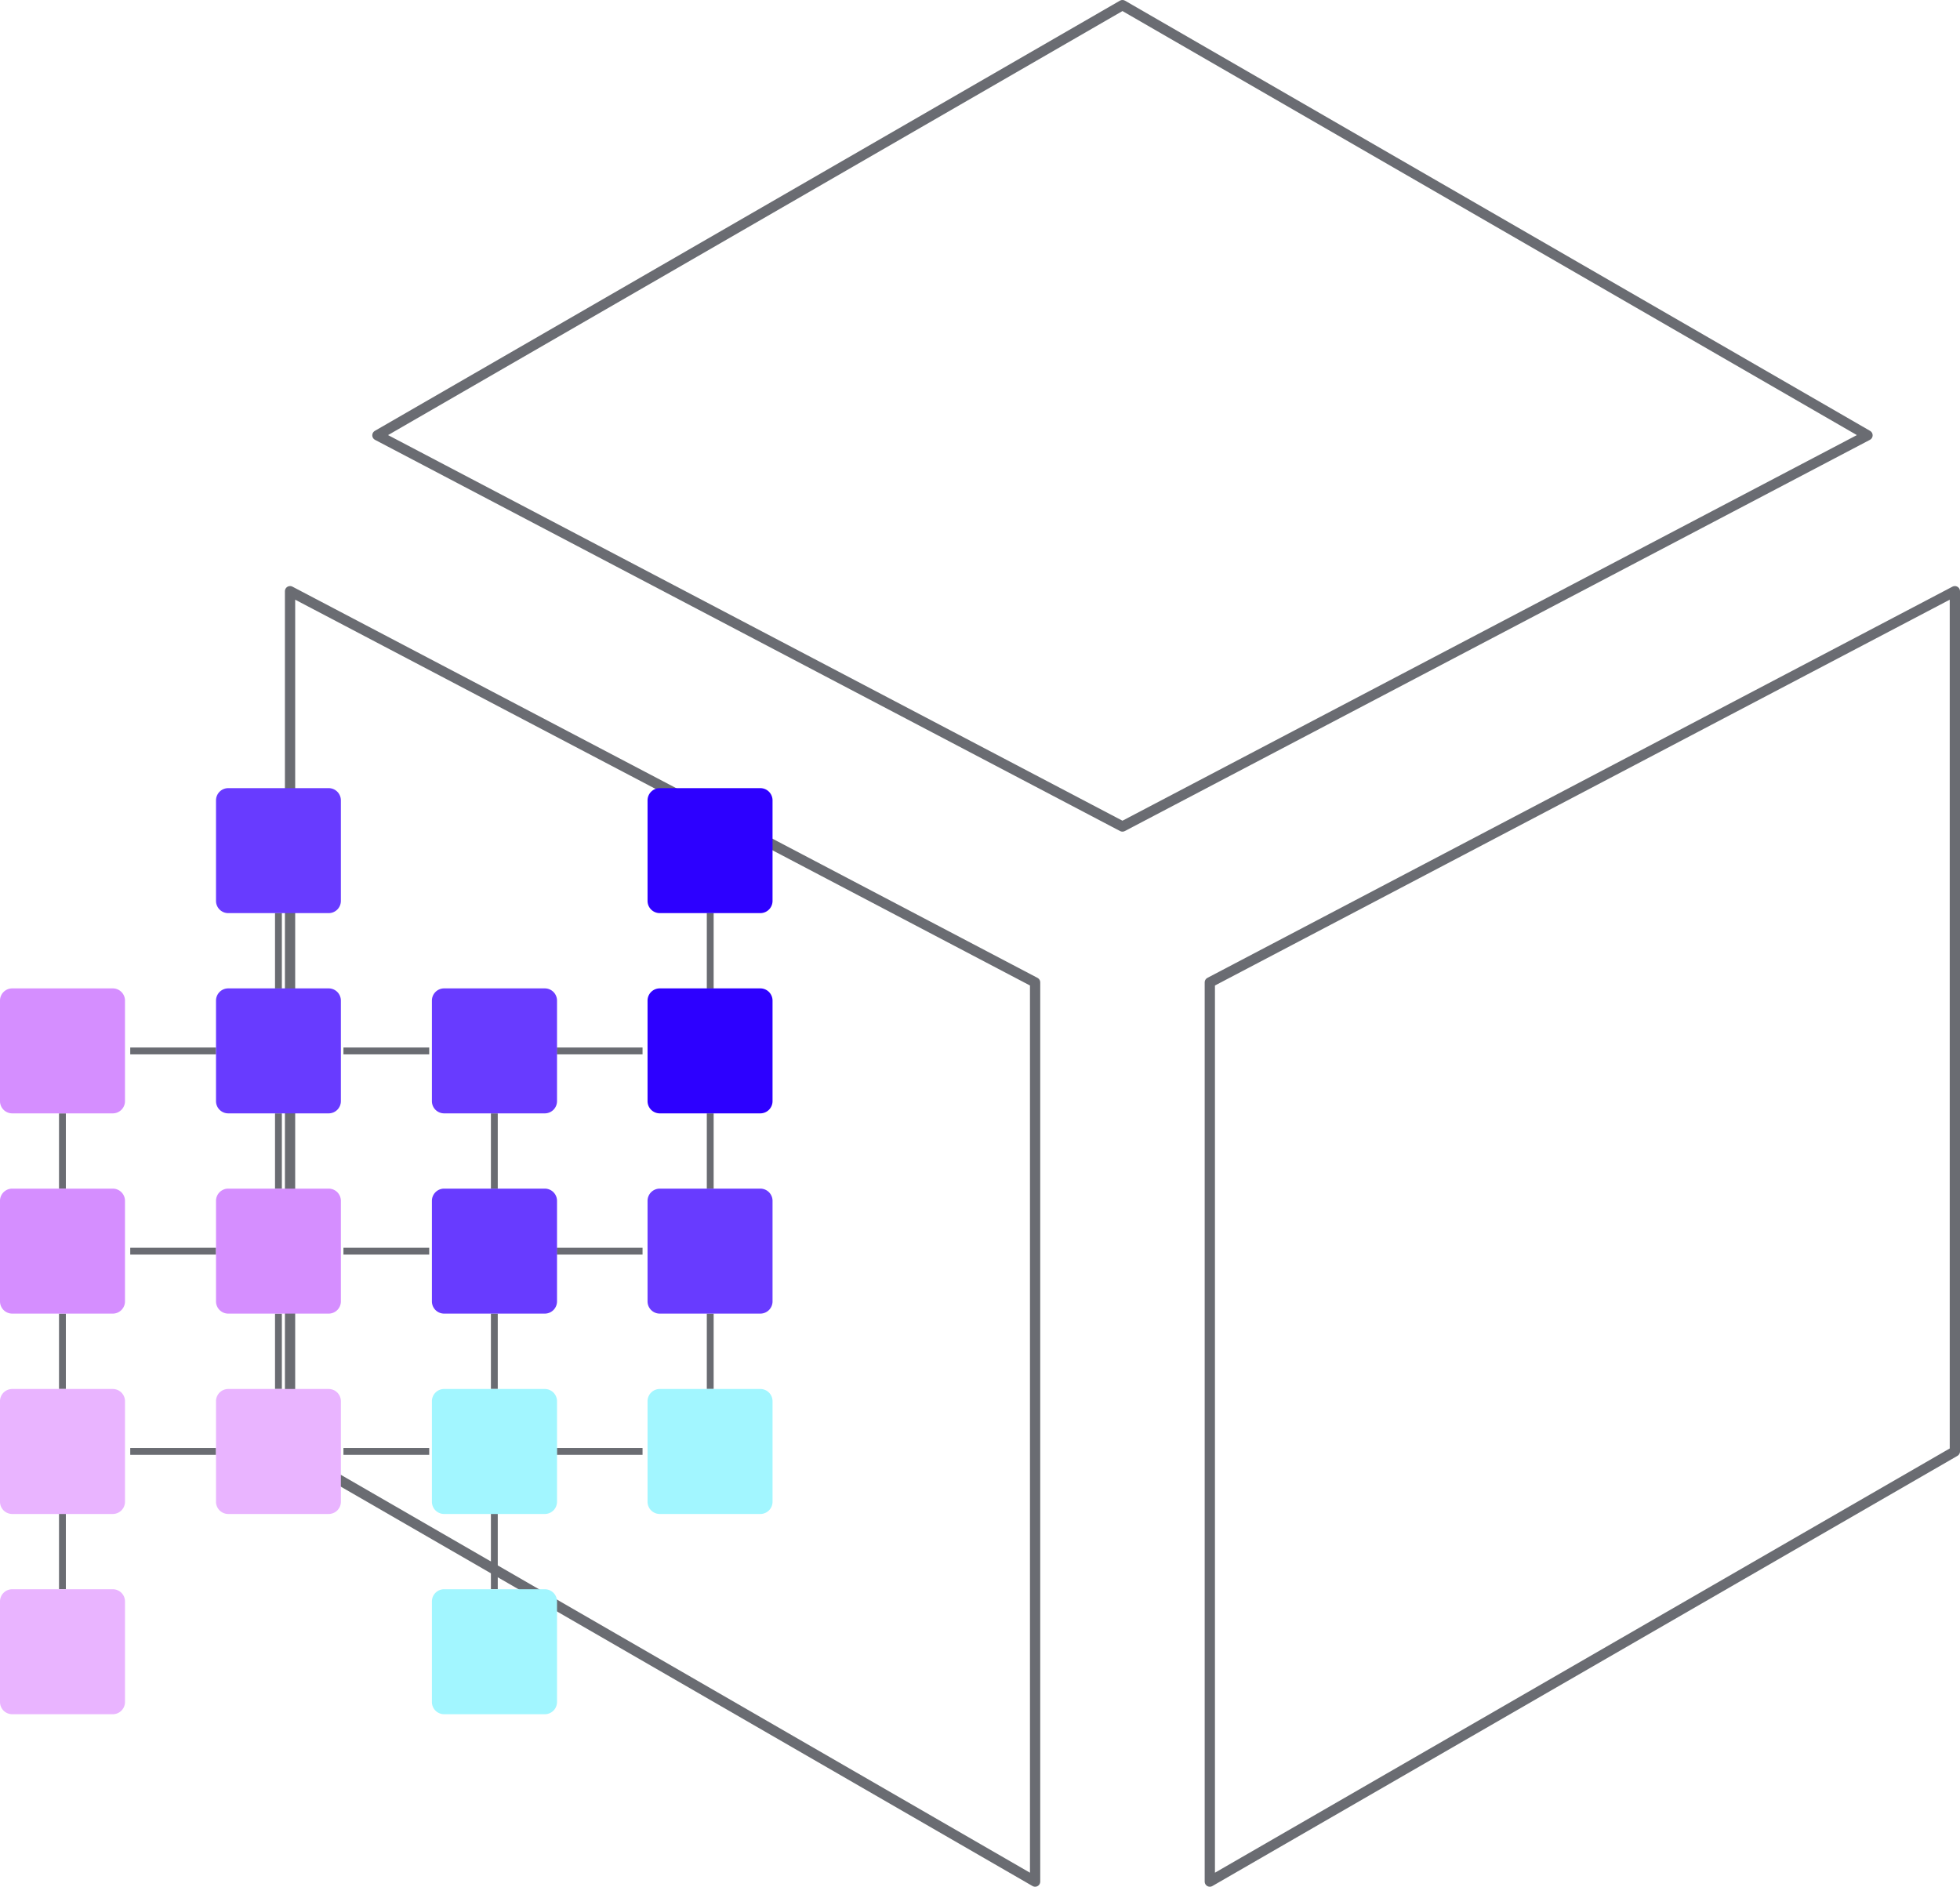 <svg xmlns="http://www.w3.org/2000/svg" viewBox="0 0 160.42 154.43">
  <defs>
    <style>
      .resilient-1,
      .resilient-2 {
        fill: none;
        stroke: #6a6c72;
      }

      .resilient-1 {
        stroke-linejoin: round;
        stroke-width: 0.84px;
      }

      .resilient-2 {
        stroke-miterlimit: 10;
        stroke-width: 0.56px;
      }

      .resilient-3 {
        fill: #2d00ff;
      }

      .resilient-4 {
        fill: #683bff;
      }

      .resilient-5 {
        fill: #a2f6ff;
      }

      .resilient-6 {
        fill: #d58eff;
      }

      .resilient-7 {
        fill: #e9b4ff;
      }
    </style>
  </defs>
  <g id="Layer_2" data-name="Layer 2">
    <g id="Layer_3" data-name="Layer 3">
      <polygon class="resilient-1" points="30.89 35.63 91.87 0.42 152.85 35.63 91.87 67.65 30.89 35.63" />
      <polygon class="resilient-1" points="84.72 154.01 23.74 118.8 23.74 48.39 84.72 80.41 84.72 154.01" />
      <polygon class="resilient-1" points="99.02 80.41 160 48.39 160 118.8 99.02 154.01 99.02 80.41" />
      <line class="resilient-2" x1="5.11" y1="123.91" x2="5.11" y2="130.08" />
      <line class="resilient-2" x1="5.11" y1="107.52" x2="5.11" y2="113.69" />
      <line class="resilient-2" x1="22.79" y1="107.52" x2="22.79" y2="113.69" />
      <line class="resilient-2" x1="40.46" y1="123.91" x2="40.46" y2="130.08" />
      <line class="resilient-2" x1="40.46" y1="107.52" x2="40.46" y2="113.69" />
      <line class="resilient-2" x1="58.13" y1="107.52" x2="58.13" y2="113.69" />
      <line class="resilient-2" x1="5.11" y1="91.13" x2="5.11" y2="97.3" />
      <line class="resilient-2" x1="22.79" y1="91.13" x2="22.79" y2="97.3" />
      <line class="resilient-2" x1="40.46" y1="91.13" x2="40.46" y2="97.3" />
      <line class="resilient-2" x1="58.13" y1="91.13" x2="58.13" y2="97.3" />
      <line class="resilient-2" x1="17.68" y1="118.8" x2="10.66" y2="118.8" />
      <line class="resilient-2" x1="35.13" y1="118.8" x2="28.11" y2="118.8" />
      <line class="resilient-2" x1="52.59" y1="118.8" x2="45.57" y2="118.8" />
      <line class="resilient-2" x1="17.68" y1="102.41" x2="10.66" y2="102.41" />
      <line class="resilient-2" x1="17.68" y1="86.02" x2="10.66" y2="86.02" />
      <line class="resilient-2" x1="35.13" y1="102.41" x2="28.11" y2="102.41" />
      <line class="resilient-2" x1="35.13" y1="86.02" x2="28.11" y2="86.02" />
      <line class="resilient-2" x1="52.59" y1="102.41" x2="45.57" y2="102.41" />
      <line class="resilient-2" x1="52.59" y1="86.02" x2="45.57" y2="86.02" />
      <line class="resilient-2" x1="22.79" y1="74.73" x2="22.79" y2="80.91" />
      <line class="resilient-2" x1="58.13" y1="74.73" x2="58.13" y2="80.91" />
      <path class="resilient-3"
        d="M53,73.74V65.51a1,1,0,0,1,1-1h8.23a1,1,0,0,1,1,1v8.23a1,1,0,0,1-1,1H54A1,1,0,0,1,53,73.74Z" />
      <path class="resilient-3"
        d="M53,90.13V81.9a1,1,0,0,1,1-1h8.23a1,1,0,0,1,1,1v8.23a1,1,0,0,1-1,1H54A1,1,0,0,1,53,90.13Z" />
      <path class="resilient-4"
        d="M53,106.52V98.29a1,1,0,0,1,1-1h8.23a1,1,0,0,1,1,1v8.23a1,1,0,0,1-1,1H54A1,1,0,0,1,53,106.52Z" />
      <path class="resilient-5"
        d="M53,122.92v-8.23a1,1,0,0,1,1-1h8.23a1,1,0,0,1,1,1v8.23a1,1,0,0,1-1,1H54A1,1,0,0,1,53,122.92Z" />
      <path class="resilient-4"
        d="M35.35,90.13V81.9a1,1,0,0,1,1-1h8.24a1,1,0,0,1,1,1v8.23a1,1,0,0,1-1,1H36.34A1,1,0,0,1,35.35,90.13Z" />
      <path class="resilient-4"
        d="M35.35,106.52V98.29a1,1,0,0,1,1-1h8.24a1,1,0,0,1,1,1v8.23a1,1,0,0,1-1,1H36.34A1,1,0,0,1,35.35,106.52Z" />
      <path class="resilient-5"
        d="M35.35,122.92v-8.23a1,1,0,0,1,1-1h8.24a1,1,0,0,1,1,1v8.23a1,1,0,0,1-1,1H36.34A1,1,0,0,1,35.35,122.92Z" />
      <path class="resilient-5"
        d="M35.35,139.31v-8.23a1,1,0,0,1,1-1h8.24a1,1,0,0,1,1,1v8.23a1,1,0,0,1-1,1H36.34A1,1,0,0,1,35.35,139.31Z" />
      <path class="resilient-4"
        d="M17.68,73.74V65.51a1,1,0,0,1,1-1H26.9a1,1,0,0,1,1,1v8.23a1,1,0,0,1-1,1H18.67A1,1,0,0,1,17.68,73.74Z" />
      <path class="resilient-4"
        d="M17.68,90.13V81.9a1,1,0,0,1,1-1H26.9a1,1,0,0,1,1,1v8.23a1,1,0,0,1-1,1H18.67A1,1,0,0,1,17.68,90.13Z" />
      <path class="resilient-6"
        d="M17.68,106.52V98.29a1,1,0,0,1,1-1H26.9a1,1,0,0,1,1,1v8.23a1,1,0,0,1-1,1H18.67A1,1,0,0,1,17.68,106.52Z" />
      <path class="resilient-7"
        d="M17.68,122.92v-8.23a1,1,0,0,1,1-1H26.9a1,1,0,0,1,1,1v8.23a1,1,0,0,1-1,1H18.67A1,1,0,0,1,17.68,122.92Z" />
      <path class="resilient-6" d="M0,90.13V81.9a1,1,0,0,1,1-1H9.23a1,1,0,0,1,1,1v8.23a1,1,0,0,1-1,1H1A1,1,0,0,1,0,90.13Z" />
      <path class="resilient-6"
        d="M0,106.52V98.29a1,1,0,0,1,1-1H9.23a1,1,0,0,1,1,1v8.23a1,1,0,0,1-1,1H1A1,1,0,0,1,0,106.52Z" />
      <path class="resilient-7"
        d="M0,122.92v-8.23a1,1,0,0,1,1-1H9.23a1,1,0,0,1,1,1v8.23a1,1,0,0,1-1,1H1A1,1,0,0,1,0,122.92Z" />
      <path class="resilient-7"
        d="M0,139.31v-8.23a1,1,0,0,1,1-1H9.23a1,1,0,0,1,1,1v8.23a1,1,0,0,1-1,1H1A1,1,0,0,1,0,139.31Z" />
    </g>
  </g>
</svg>